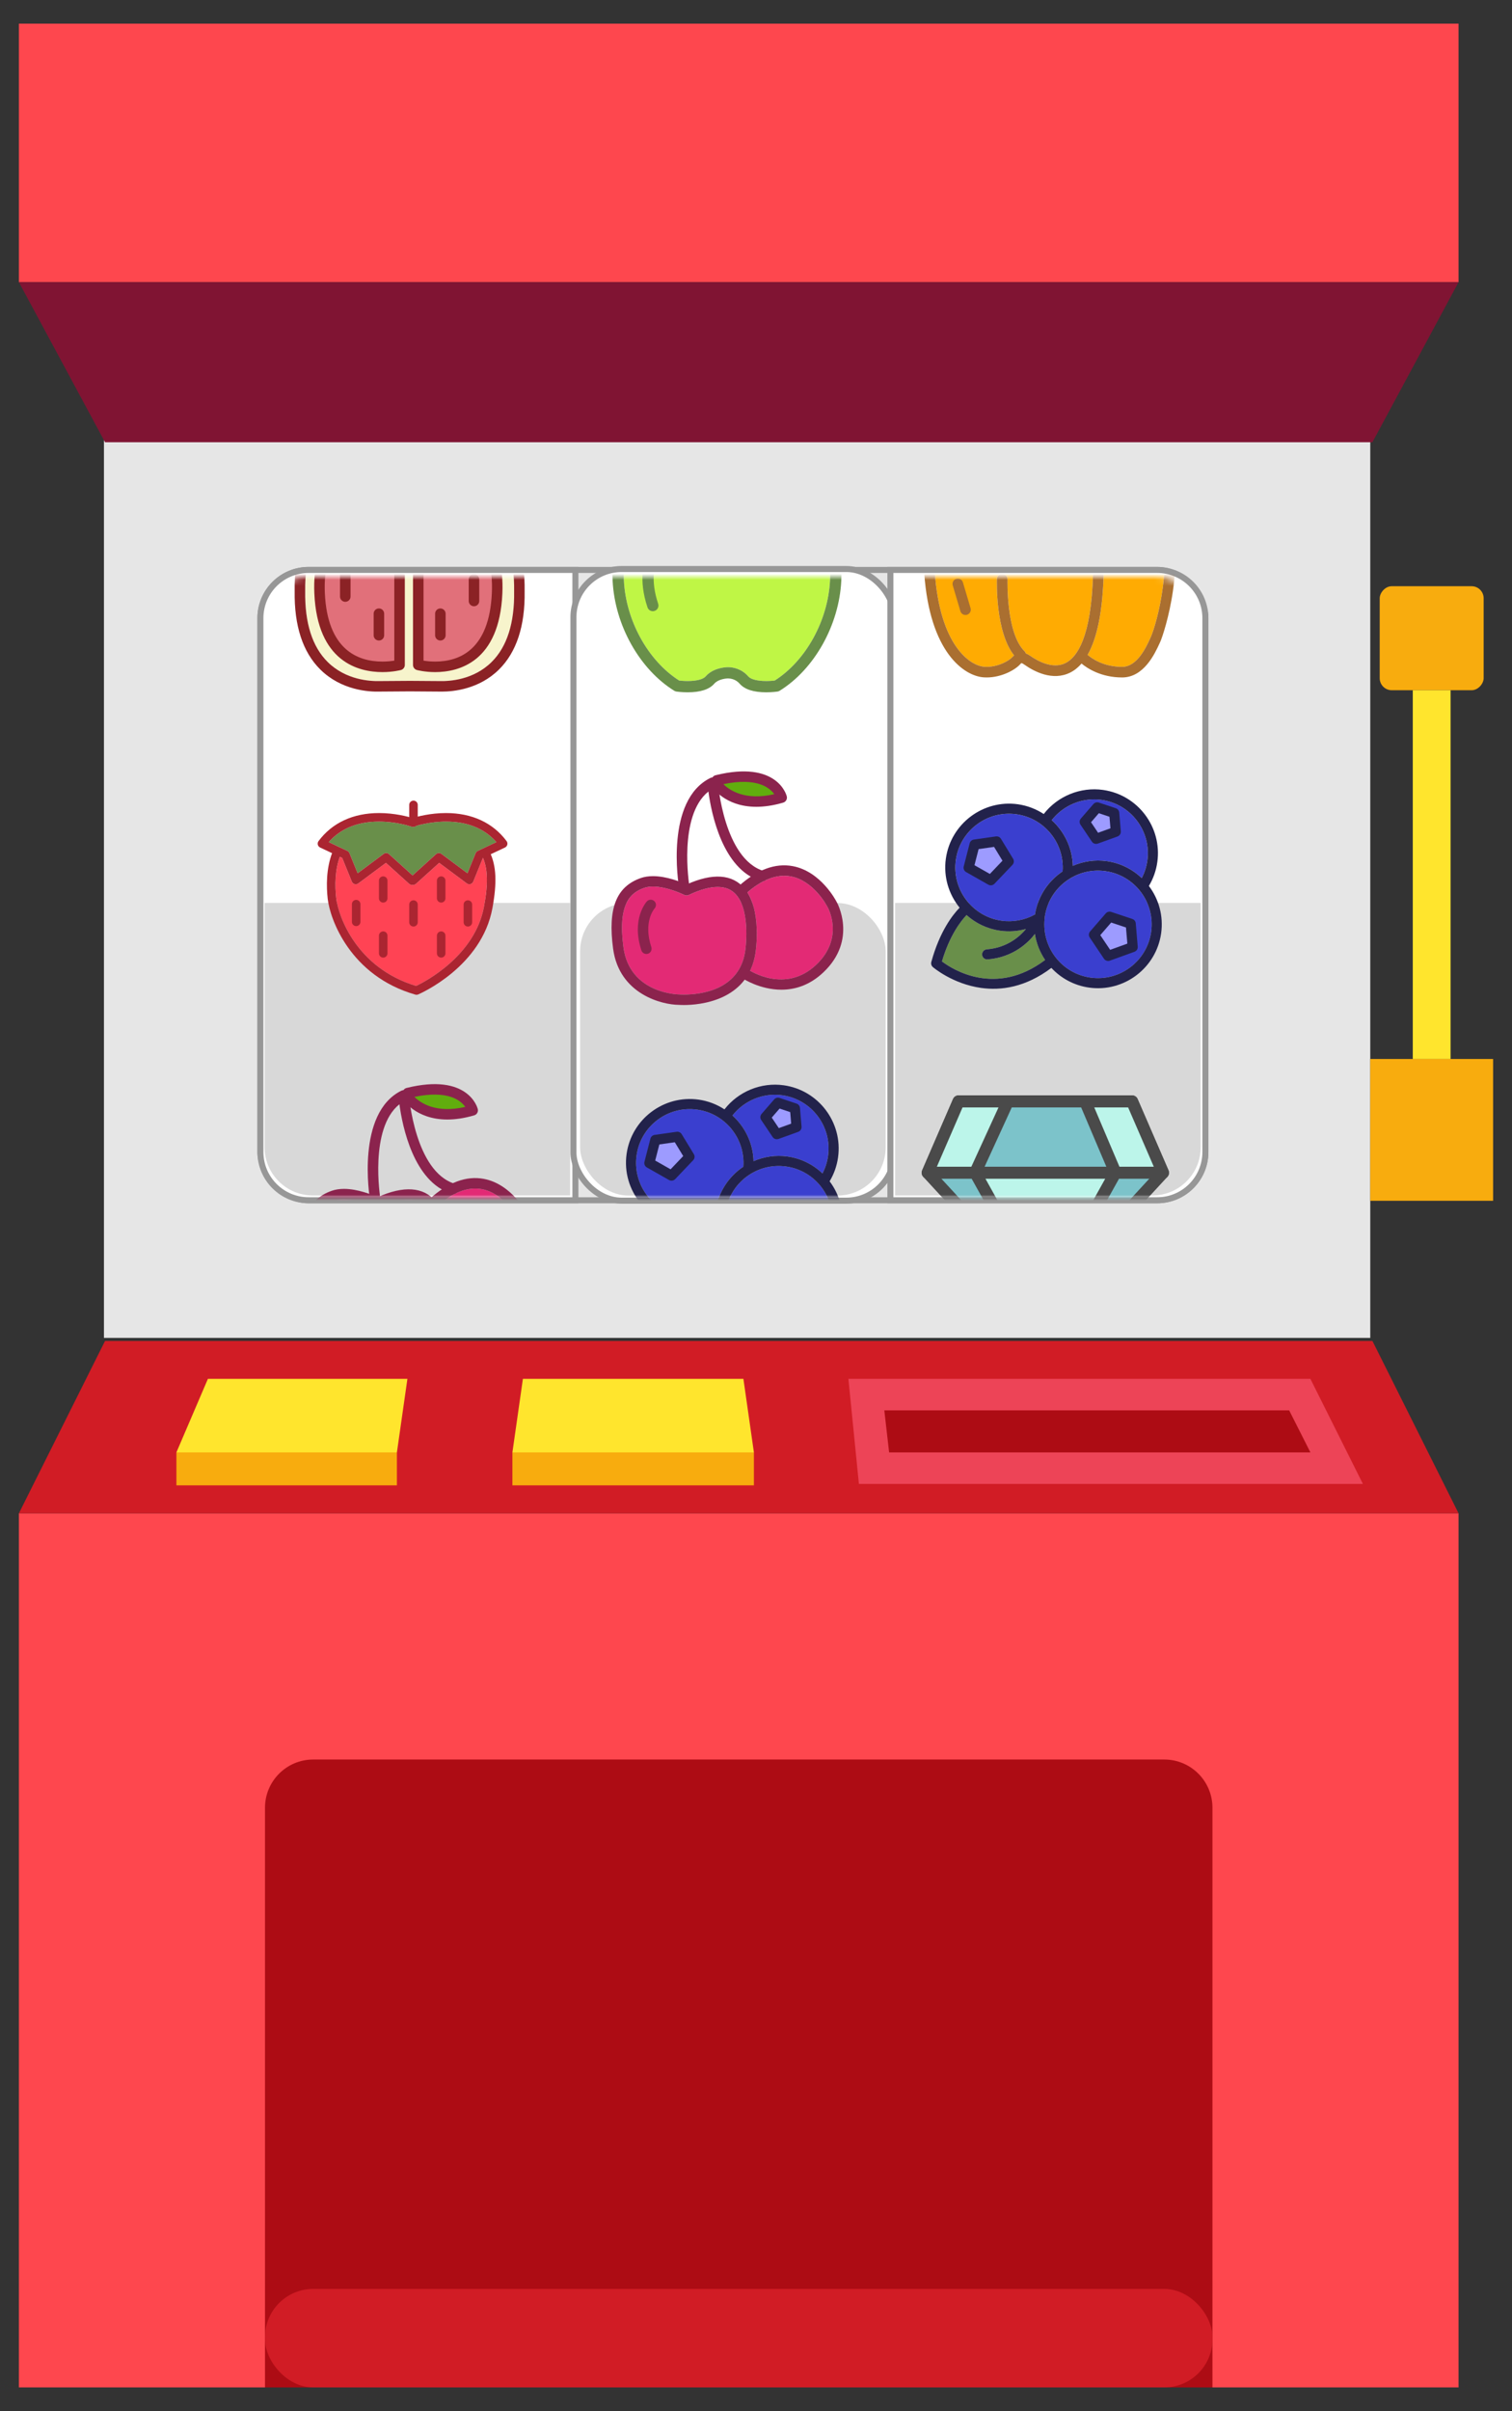 <?xml version="1.0" encoding="UTF-8"?>
<svg width="251px" height="400px" viewBox="0 0 251 400" version="1.1" xmlns="http://www.w3.org/2000/svg" xmlns:xlink="http://www.w3.org/1999/xlink">
    <rect x="0" y="0" width="251" height="400" fill="#333333" stroke="none"/>
    <!-- Generator: sketchtool 54.1 (76490) - https://sketchapp.com -->
    <title>F02B92A2-F8E7-402C-A750-067AAC4ABC44</title>
    <desc>Created with sketchtool.</desc>
    <defs>
        <rect id="path-1" x="0" y="0" width="156.875" height="103.007" rx="8"></rect>
    </defs>
    <g id="v1-refine" stroke="none" stroke-width="1" fill="none" fill-rule="evenodd">
        <g id="ArcadeX-game-2" transform="translate(-235, -153)">
            <g id="Group-10" transform="translate(235, 153)">
                <g id="Group-27">
                    <g transform="translate(3.138, 3.922)">
                        <rect id="Rectangle" fill="#FE474E" x="0" y="0" width="238.989" height="42.892"></rect>
                        <rect id="Rectangle-Copy-45" fill="#FE474E" x="0" y="247.141" width="238.989" height="145.016"></rect>
                        <rect id="Rectangle-Copy-43" fill="#E6E6E6" x="14.119" y="69.02" width="210.213" height="149.02"></rect>
                        <polygon id="Rectangle-Copy-43" stroke="#979797" fill="#FFFFFF" transform="translate(177.71, 233.864) scale(1, -1) translate(-177.71, -233.864) " points="134.814 228.758 220.605 228.758 214.251 238.971 141.169 238.971"></polygon>
                        <rect id="Rectangle-Copy-43" fill="#F8AC0E" transform="translate(234.528, 183.529) scale(-1, 1) translate(-234.528, -183.529) " x="224.331" y="171.765" width="20.394" height="23.529"></rect>
                        <g id="Group-3" transform="translate(225.9, 93.333)">
                            <rect id="Rectangle-Copy-47" fill="#F8AC0E" transform="translate(8.628, 8.627) scale(-1, 1) translate(-8.628, -8.627) " x="0" y="0" width="17.256" height="17.255" rx="2"></rect>
                            <rect id="Rectangle-Copy-43" fill="#FFE52D" transform="translate(8.628, 47.843) scale(-1, -1) translate(-8.628, -47.843) " x="5.491" y="17.255" width="6.275" height="61.176"></rect>
                        </g>
                        <rect id="Rectangle-Copy-43" stroke="#979797" x="40.09" y="90.632" width="156.875" height="104.575" rx="8"></rect>
                        <path d="M48.09,90.632 L92.382,90.632 L92.382,195.207 L48.09,195.207 C43.672,195.207 40.09,191.625 40.09,187.207 L40.09,98.632 C40.09,94.214 43.672,90.632 48.09,90.632 Z" id="Rectangle-Copy-43" stroke="#979797" fill="#FFFFFF"></path>
                        <rect id="Rectangle-Copy-75" stroke="#979797" fill="#FFFFFF" x="92.056" y="90.48" width="53.292" height="104.791" rx="8"></rect>
                        <path d="M152.674,90.632 L196.965,90.632 L196.965,195.207 L152.674,195.207 C148.255,195.207 144.674,191.625 144.674,187.207 L144.674,98.632 C144.674,94.214 148.255,90.632 152.674,90.632 Z" id="Rectangle-Copy-81" stroke="#979797" fill="#FFFFFF" transform="translate(170.819, 142.919) scale(-1, 1) translate(-170.819, -142.919) "></path>
                        <path d="M40.788,145.882 L91.51,145.882 L91.51,194.407 L48.788,194.407 C44.369,194.407 40.788,190.826 40.788,186.407 L40.788,145.882 Z" id="Rectangle-Copy-43" fill="#D8D8D8"></path>
                        <path d="M145.458,145.882 L196.181,145.882 L196.181,186.407 C196.181,190.826 192.599,194.407 188.181,194.407 L145.458,194.407 L145.458,145.882 Z" id="Rectangle-Copy-48" fill="#D8D8D8"></path>
                        <rect id="Rectangle-Copy-75" fill="#D8D8D8" x="93.166" y="145.898" width="50.723" height="48.525" rx="8"></rect>
                        <g id="Group-6" transform="translate(40.003, 91.765)">
                            <mask id="mask-2" fill="white">
                                <use xlink:href="#path-1"></use>
                            </mask>
                            <g id="Mask"></g>
                            <g mask="url(#mask-2)">
                                <g transform="translate(5.353, -21.961)">
                                    <g id="Group-5" transform="translate(1.706, 105.882)">
                                        <path d="M34.001,32.332 C29.45,36.64 24.279,34.055 23.025,33.32 C23.426,32.486 23.734,31.534 23.908,30.439 C23.953,30.16 24.909,23.977 22.576,20.329 C25.108,18.149 27.532,17.254 29.788,17.673 C33.616,18.385 35.839,22.672 35.887,22.761 C35.916,22.811 38.765,27.821 34.001,32.332 Z M12.041,37.278 C11.596,37.278 11.325,37.257 11.306,37.255 C11.283,37.253 11.253,37.253 11.229,37.253 C11.148,37.253 3.042,37.163 2.001,29.433 C1.023,22.17 3.191,20.378 5.44,19.583 C5.854,19.437 6.347,19.363 6.904,19.363 C9.313,19.363 12.061,20.728 12.088,20.743 C12.326,20.862 12.606,20.866 12.847,20.752 C14.709,19.874 16.325,19.428 17.647,19.428 C18.968,19.428 19.981,19.863 20.744,20.757 C23.203,23.637 22.208,30.1 22.198,30.166 C21.179,36.585 14.756,37.278 12.041,37.278 L12.041,37.278 Z" id="Fill-124" fill="#E32A75"></path>
                                        <path d="M27.037,4.031 C22.206,5.139 19.643,3.412 18.593,2.368 C24.139,1.219 26.268,2.939 27.037,4.031" id="Fill-125" fill="#FFFFFE"></path>
                                        <path d="M6.904,19.363 C6.347,19.363 5.854,19.437 5.44,19.583 C3.191,20.378 1.023,22.17 2.001,29.433 C3.042,37.163 11.148,37.253 11.229,37.253 C11.253,37.253 11.283,37.253 11.306,37.255 C11.325,37.257 11.596,37.278 12.041,37.278 C14.756,37.278 21.179,36.585 22.198,30.166 C22.208,30.1 23.203,23.637 20.744,20.757 C19.981,19.863 18.968,19.428 17.647,19.428 C16.325,19.428 14.709,19.874 12.847,20.752 C12.606,20.866 12.326,20.862 12.088,20.743 C12.061,20.728 9.313,19.363 6.904,19.363 Z M12.041,39.011 L12.041,39.011 C11.6,39.011 11.303,38.992 11.199,38.985 C8.473,38.97 1.309,37.277 0.284,29.664 C-0.614,22.998 0.799,19.386 4.863,17.95 C5.464,17.738 6.15,17.63 6.904,17.63 C9.176,17.63 11.564,18.599 12.482,19.013 C16.82,17.061 20.078,17.305 22.063,19.635 C25.04,23.125 23.956,30.142 23.908,30.439 C22.647,38.392 14.507,39.011 12.041,39.011 L12.041,39.011 Z" id="Fill-126" fill="#8B234D"></path>
                                        <path d="M28.221,36.469 C24.628,36.469 21.82,34.614 21.776,34.584 C21.379,34.315 21.274,33.777 21.543,33.38 C21.811,32.986 22.349,32.879 22.746,33.148 C23.007,33.323 28.897,37.165 34.001,32.332 C38.765,27.821 35.916,22.811 35.887,22.761 C35.839,22.672 33.616,18.385 29.788,17.673 C27.442,17.237 24.915,18.219 22.273,20.591 C21.917,20.91 21.37,20.881 21.05,20.525 C20.73,20.17 20.76,19.622 21.116,19.302 C24.184,16.547 27.21,15.424 30.116,15.972 C34.789,16.849 37.302,21.725 37.407,21.932 C37.418,21.947 40.944,28.143 35.192,33.59 C32.876,35.784 30.403,36.469 28.221,36.469" id="Fill-127" fill="#8B234D"></path>
                                        <path d="M12.083,20.222 C11.667,20.222 11.301,19.924 11.229,19.5 C11.13,18.913 8.895,5.064 16.432,1.34 C16.69,1.212 16.995,1.222 17.246,1.365 C17.496,1.508 17.659,1.766 17.68,2.053 C17.689,2.181 18.677,14.751 25.297,16.787 C25.754,16.928 26.011,17.412 25.871,17.87 C25.729,18.327 25.246,18.582 24.788,18.443 C18.435,16.489 16.587,7.192 16.106,3.591 C11.067,7.618 12.918,19.09 12.938,19.213 C13.017,19.685 12.698,20.131 12.226,20.21 C12.179,20.219 12.129,20.222 12.083,20.222" id="Fill-128" fill="#8B234D"></path>
                                        <path d="M24.06,6.126 C18.748,6.126 16.64,2.751 16.533,2.573 C16.323,2.225 16.387,1.788 16.662,1.513 C16.74,1.214 16.974,0.966 17.294,0.887 C27.5,-1.628 29.057,4.146 29.116,4.393 C29.229,4.844 28.965,5.302 28.519,5.433 C26.832,5.926 25.351,6.126 24.06,6.126 L24.06,6.126 Z" id="Fill-129" fill="#8B234D"></path>
                                        <path d="M18.593,2.368 C19.643,3.412 22.206,5.139 27.037,4.031 C26.268,2.939 24.139,1.219 18.593,2.368 Z" id="Path" fill="#61AD0E"></path>
                                        <path d="M5.806,30.543 C5.443,30.543 5.104,30.313 4.983,29.949 C3.272,24.763 5.783,21.938 5.891,21.82 C6.215,21.466 6.763,21.443 7.115,21.765 C7.466,22.087 7.492,22.632 7.173,22.985 C7.08,23.09 5.257,25.25 6.629,29.405 C6.779,29.86 6.532,30.35 6.077,30.5 C5.989,30.53 5.896,30.543 5.806,30.543" id="Fill-130" fill="#8B234D"></path>
                                    </g>
                                    <g id="Group-5-Copy" transform="translate(53, 54)">
                                        <path d="M34.001,32.332 C29.45,36.64 24.279,34.055 23.025,33.32 C23.426,32.486 23.734,31.534 23.908,30.439 C23.953,30.16 24.909,23.977 22.576,20.329 C25.108,18.149 27.532,17.254 29.788,17.673 C33.616,18.385 35.839,22.672 35.887,22.761 C35.916,22.811 38.765,27.821 34.001,32.332 Z M12.041,37.278 C11.596,37.278 11.325,37.257 11.306,37.255 C11.283,37.253 11.253,37.253 11.229,37.253 C11.148,37.253 3.042,37.163 2.001,29.433 C1.023,22.17 3.191,20.378 5.44,19.583 C5.854,19.437 6.347,19.363 6.904,19.363 C9.313,19.363 12.061,20.728 12.088,20.743 C12.326,20.862 12.606,20.866 12.847,20.752 C14.709,19.874 16.325,19.428 17.647,19.428 C18.968,19.428 19.981,19.863 20.744,20.757 C23.203,23.637 22.208,30.1 22.198,30.166 C21.179,36.585 14.756,37.278 12.041,37.278 L12.041,37.278 Z" id="Fill-124" fill="#E32A75"></path>
                                        <path d="M27.037,4.031 C22.206,5.139 19.643,3.412 18.593,2.368 C24.139,1.219 26.268,2.939 27.037,4.031" id="Fill-125" fill="#FFFFFE"></path>
                                        <path d="M6.904,19.363 C6.347,19.363 5.854,19.437 5.44,19.583 C3.191,20.378 1.023,22.17 2.001,29.433 C3.042,37.163 11.148,37.253 11.229,37.253 C11.253,37.253 11.283,37.253 11.306,37.255 C11.325,37.257 11.596,37.278 12.041,37.278 C14.756,37.278 21.179,36.585 22.198,30.166 C22.208,30.1 23.203,23.637 20.744,20.757 C19.981,19.863 18.968,19.428 17.647,19.428 C16.325,19.428 14.709,19.874 12.847,20.752 C12.606,20.866 12.326,20.862 12.088,20.743 C12.061,20.728 9.313,19.363 6.904,19.363 Z M12.041,39.011 L12.041,39.011 C11.6,39.011 11.303,38.992 11.199,38.985 C8.473,38.97 1.309,37.277 0.284,29.664 C-0.614,22.998 0.799,19.386 4.863,17.95 C5.464,17.738 6.15,17.63 6.904,17.63 C9.176,17.63 11.564,18.599 12.482,19.013 C16.82,17.061 20.078,17.305 22.063,19.635 C25.04,23.125 23.956,30.142 23.908,30.439 C22.647,38.392 14.507,39.011 12.041,39.011 L12.041,39.011 Z" id="Fill-126" fill="#8B234D"></path>
                                        <path d="M28.221,36.469 C24.628,36.469 21.82,34.614 21.776,34.584 C21.379,34.315 21.274,33.777 21.543,33.38 C21.811,32.986 22.349,32.879 22.746,33.148 C23.007,33.323 28.897,37.165 34.001,32.332 C38.765,27.821 35.916,22.811 35.887,22.761 C35.839,22.672 33.616,18.385 29.788,17.673 C27.442,17.237 24.915,18.219 22.273,20.591 C21.917,20.91 21.37,20.881 21.05,20.525 C20.73,20.17 20.76,19.622 21.116,19.302 C24.184,16.547 27.21,15.424 30.116,15.972 C34.789,16.849 37.302,21.725 37.407,21.932 C37.418,21.947 40.944,28.143 35.192,33.59 C32.876,35.784 30.403,36.469 28.221,36.469" id="Fill-127" fill="#8B234D"></path>
                                        <path d="M12.083,20.222 C11.667,20.222 11.301,19.924 11.229,19.5 C11.13,18.913 8.895,5.064 16.432,1.34 C16.69,1.212 16.995,1.222 17.246,1.365 C17.496,1.508 17.659,1.766 17.68,2.053 C17.689,2.181 18.677,14.751 25.297,16.787 C25.754,16.928 26.011,17.412 25.871,17.87 C25.729,18.327 25.246,18.582 24.788,18.443 C18.435,16.489 16.587,7.192 16.106,3.591 C11.067,7.618 12.918,19.09 12.938,19.213 C13.017,19.685 12.698,20.131 12.226,20.21 C12.179,20.219 12.129,20.222 12.083,20.222" id="Fill-128" fill="#8B234D"></path>
                                        <path d="M24.06,6.126 C18.748,6.126 16.64,2.751 16.533,2.573 C16.323,2.225 16.387,1.788 16.662,1.513 C16.74,1.214 16.974,0.966 17.294,0.887 C27.5,-1.628 29.057,4.146 29.116,4.393 C29.229,4.844 28.965,5.302 28.519,5.433 C26.832,5.926 25.351,6.126 24.06,6.126 L24.06,6.126 Z" id="Fill-129" fill="#8B234D"></path>
                                        <path d="M18.593,2.368 C19.643,3.412 22.206,5.139 27.037,4.031 C26.268,2.939 24.139,1.219 18.593,2.368 Z" id="Path" fill="#61AD0E"></path>
                                        <path d="M5.806,30.543 C5.443,30.543 5.104,30.313 4.983,29.949 C3.272,24.763 5.783,21.938 5.891,21.82 C6.215,21.466 6.763,21.443 7.115,21.765 C7.466,22.087 7.492,22.632 7.173,22.985 C7.08,23.09 5.257,25.25 6.629,29.405 C6.779,29.86 6.532,30.35 6.077,30.5 C5.989,30.53 5.896,30.543 5.806,30.543" id="Fill-130" fill="#8B234D"></path>
                                    </g>
                                    <g id="Group-4" transform="translate(53, 106)">
                                        <path d="M26.528,31.461 C21.769,30.788 18.424,26.454 18.916,21.716 C18.934,21.639 18.939,21.561 18.936,21.482 C18.94,21.45 18.94,21.417 18.945,21.385 C19.632,16.517 24.153,13.116 29.021,13.803 C33.89,14.49 37.291,19.01 36.604,23.878 C35.916,28.747 31.396,32.147 26.528,31.461 Z" id="Path" fill="#3A3FCF"></path>
                                        <path d="M1.874,28.78 C3.167,24.399 5.056,22.03 5.959,21.088 C7.468,22.441 9.378,23.377 11.531,23.68 C12.973,23.884 14.434,23.779 15.821,23.397 C14.921,24.495 12.818,26.509 9.315,26.775 C8.854,26.811 8.508,27.213 8.543,27.674 C8.574,28.073 8.88,28.384 9.261,28.438 C9.32,28.447 9.38,28.45 9.442,28.444 C13.816,28.112 16.326,25.501 17.306,24.222 C17.545,25.788 18.138,27.255 19.002,28.537 C10.815,34.696 3.643,30.113 1.874,28.78 Z" id="Path" fill="#698F4A"></path>
                                        <path d="M4.183,11.947 C4.87,7.079 9.39,3.678 14.258,4.366 C18.894,5.021 22.245,9.176 21.905,13.836 C19.524,15.426 17.792,17.96 17.318,20.993 C15.633,21.923 13.68,22.293 11.765,22.023 C6.897,21.335 3.495,16.816 4.183,11.947 Z" id="Path" fill="#3A3FCF"></path>
                                        <path d="M28.387,1.984 C33.254,2.671 36.656,7.191 35.968,12.059 C35.824,13.082 35.513,14.05 35.043,14.946 C33.501,13.484 31.515,12.464 29.256,12.145 C27.262,11.864 25.325,12.171 23.599,12.915 C23.523,9.954 22.201,7.243 20.099,5.342 C22.046,2.846 25.221,1.537 28.387,1.984 L28.387,1.984 Z" id="Path" fill="#3A3FCF"></path>
                                        <path d="M26.528,31.461 C21.769,30.788 18.424,26.454 18.916,21.716 C18.934,21.639 18.939,21.561 18.936,21.482 C18.94,21.45 18.94,21.417 18.945,21.385 C19.632,16.517 24.153,13.116 29.021,13.803 C33.89,14.49 37.291,19.01 36.604,23.878 C35.916,28.747 31.396,32.147 26.528,31.461 Z M1.874,28.78 C3.167,24.399 5.056,22.03 5.959,21.088 C7.468,22.441 9.378,23.377 11.531,23.68 C12.973,23.884 14.434,23.779 15.821,23.397 C14.921,24.495 12.818,26.509 9.315,26.775 C8.854,26.811 8.508,27.213 8.543,27.674 C8.574,28.073 8.88,28.384 9.261,28.438 C9.32,28.447 9.38,28.45 9.442,28.444 C13.816,28.112 16.326,25.501 17.306,24.222 C17.545,25.788 18.138,27.255 19.002,28.537 C10.815,34.696 3.643,30.113 1.874,28.78 Z M4.183,11.947 C4.87,7.079 9.39,3.678 14.258,4.366 C18.894,5.021 22.245,9.176 21.905,13.836 C19.524,15.426 17.792,17.96 17.318,20.993 C15.633,21.923 13.68,22.293 11.765,22.023 C6.897,21.335 3.495,16.816 4.183,11.947 Z M28.387,1.984 C33.254,2.671 36.656,7.191 35.968,12.059 C35.824,13.082 35.513,14.05 35.043,14.946 C33.501,13.484 31.515,12.464 29.256,12.145 C27.262,11.864 25.325,12.171 23.599,12.915 C23.523,9.954 22.201,7.243 20.099,5.342 C22.046,2.846 25.221,1.537 28.387,1.984 Z M36.227,16.258 C36.955,15.045 37.426,13.715 37.627,12.293 C38.443,6.511 34.402,1.142 28.62,0.326 C24.858,-0.206 21.083,1.352 18.771,4.322 C17.512,3.502 16.068,2.93 14.492,2.707 C8.709,1.891 3.341,5.932 2.524,11.713 C2.096,14.746 3.013,17.657 4.807,19.865 C3.719,20.976 1.516,23.724 0.11,28.864 C0.025,29.173 0.124,29.505 0.365,29.715 C0.419,29.762 3.621,32.502 8.354,33.171 C11.68,33.64 15.762,33.081 20.04,29.853 C21.635,31.566 23.801,32.767 26.293,33.118 C32.076,33.935 37.446,29.894 38.261,24.112 C38.671,21.217 37.862,18.426 36.227,16.258 L36.227,16.258 Z" id="Fill-76" fill="#22224B"></path>
                                        <path d="M9.867,16.146 C10.129,16.182 10.4,16.094 10.591,15.893 L13.577,12.758 C13.838,12.484 13.883,12.068 13.685,11.746 L11.668,8.434 C11.494,8.148 11.167,7.995 10.836,8.04 L7.17,8.561 C6.836,8.609 6.562,8.854 6.478,9.182 L5.491,13.019 C5.397,13.386 5.56,13.77 5.889,13.956 L9.571,16.045 C9.665,16.098 9.765,16.131 9.867,16.146 L9.867,16.146 Z" id="Path" fill="#22224B"></path>
                                        <polygon id="Path" fill="#9D9BFF" points="7.96 10.141 10.526 9.777 11.922 12.068 9.829 14.266 7.273 12.816"></polygon>
                                        <path d="M34.373,26.321 L34.048,22.459 C34.021,22.125 33.797,21.84 33.479,21.735 L29.968,20.562 C29.648,20.455 29.293,20.552 29.071,20.808 L26.473,23.801 C26.225,24.087 26.199,24.504 26.41,24.818 L28.773,28.331 C28.908,28.533 29.121,28.66 29.35,28.692 C29.481,28.71 29.619,28.698 29.75,28.65 L33.823,27.179 C34.18,27.051 34.405,26.7 34.373,26.321 L34.373,26.321 Z" id="Path" fill="#22224B"></path>
                                        <polygon id="Path" fill="#9D9BFF" points="29.796 26.854 28.158 24.415 29.969 22.328 32.426 23.148 32.651 25.823"></polygon>
                                        <path d="M26.769,8.909 C26.903,9.112 27.118,9.239 27.346,9.271 C27.478,9.29 27.616,9.277 27.747,9.229 L31.017,8.049 C31.373,7.92 31.598,7.569 31.567,7.191 L31.306,4.09 C31.279,3.756 31.055,3.472 30.737,3.366 L27.918,2.425 C27.599,2.318 27.244,2.415 27.021,2.67 L24.936,5.074 C24.687,5.36 24.66,5.776 24.873,6.09 L26.769,8.909 L26.769,8.909 Z" id="Path" fill="#22224B"></path>
                                        <polygon id="Path" fill="#9D9BFF" points="27.918 4.191 29.685 4.78 29.845 6.691 27.794 7.432 26.621 5.687"></polygon>
                                    </g>
                                    <g id="Group-4-Copy" transform="translate(106, 57)">
                                        <path d="M26.528,31.461 C21.769,30.788 18.424,26.454 18.916,21.716 C18.934,21.639 18.939,21.561 18.936,21.482 C18.94,21.45 18.94,21.417 18.945,21.385 C19.632,16.517 24.153,13.116 29.021,13.803 C33.89,14.49 37.291,19.01 36.604,23.878 C35.916,28.747 31.396,32.147 26.528,31.461 Z" id="Path" fill="#3A3FCF"></path>
                                        <path d="M1.874,28.78 C3.167,24.399 5.056,22.03 5.959,21.088 C7.468,22.441 9.378,23.377 11.531,23.68 C12.973,23.884 14.434,23.779 15.821,23.397 C14.921,24.495 12.818,26.509 9.315,26.775 C8.854,26.811 8.508,27.213 8.543,27.674 C8.574,28.073 8.88,28.384 9.261,28.438 C9.32,28.447 9.38,28.45 9.442,28.444 C13.816,28.112 16.326,25.501 17.306,24.222 C17.545,25.788 18.138,27.255 19.002,28.537 C10.815,34.696 3.643,30.113 1.874,28.78 Z" id="Path" fill="#698F4A"></path>
                                        <path d="M4.183,11.947 C4.87,7.079 9.39,3.678 14.258,4.366 C18.894,5.021 22.245,9.176 21.905,13.836 C19.524,15.426 17.792,17.96 17.318,20.993 C15.633,21.923 13.68,22.293 11.765,22.023 C6.897,21.335 3.495,16.816 4.183,11.947 Z" id="Path" fill="#3A3FCF"></path>
                                        <path d="M28.387,1.984 C33.254,2.671 36.656,7.191 35.968,12.059 C35.824,13.082 35.513,14.05 35.043,14.946 C33.501,13.484 31.515,12.464 29.256,12.145 C27.262,11.864 25.325,12.171 23.599,12.915 C23.523,9.954 22.201,7.243 20.099,5.342 C22.046,2.846 25.221,1.537 28.387,1.984 L28.387,1.984 Z" id="Path" fill="#3A3FCF"></path>
                                        <path d="M26.528,31.461 C21.769,30.788 18.424,26.454 18.916,21.716 C18.934,21.639 18.939,21.561 18.936,21.482 C18.94,21.45 18.94,21.417 18.945,21.385 C19.632,16.517 24.153,13.116 29.021,13.803 C33.89,14.49 37.291,19.01 36.604,23.878 C35.916,28.747 31.396,32.147 26.528,31.461 Z M1.874,28.78 C3.167,24.399 5.056,22.03 5.959,21.088 C7.468,22.441 9.378,23.377 11.531,23.68 C12.973,23.884 14.434,23.779 15.821,23.397 C14.921,24.495 12.818,26.509 9.315,26.775 C8.854,26.811 8.508,27.213 8.543,27.674 C8.574,28.073 8.88,28.384 9.261,28.438 C9.32,28.447 9.38,28.45 9.442,28.444 C13.816,28.112 16.326,25.501 17.306,24.222 C17.545,25.788 18.138,27.255 19.002,28.537 C10.815,34.696 3.643,30.113 1.874,28.78 Z M4.183,11.947 C4.87,7.079 9.39,3.678 14.258,4.366 C18.894,5.021 22.245,9.176 21.905,13.836 C19.524,15.426 17.792,17.96 17.318,20.993 C15.633,21.923 13.68,22.293 11.765,22.023 C6.897,21.335 3.495,16.816 4.183,11.947 Z M28.387,1.984 C33.254,2.671 36.656,7.191 35.968,12.059 C35.824,13.082 35.513,14.05 35.043,14.946 C33.501,13.484 31.515,12.464 29.256,12.145 C27.262,11.864 25.325,12.171 23.599,12.915 C23.523,9.954 22.201,7.243 20.099,5.342 C22.046,2.846 25.221,1.537 28.387,1.984 Z M36.227,16.258 C36.955,15.045 37.426,13.715 37.627,12.293 C38.443,6.511 34.402,1.142 28.62,0.326 C24.858,-0.206 21.083,1.352 18.771,4.322 C17.512,3.502 16.068,2.93 14.492,2.707 C8.709,1.891 3.341,5.932 2.524,11.713 C2.096,14.746 3.013,17.657 4.807,19.865 C3.719,20.976 1.516,23.724 0.11,28.864 C0.025,29.173 0.124,29.505 0.365,29.715 C0.419,29.762 3.621,32.502 8.354,33.171 C11.68,33.64 15.762,33.081 20.04,29.853 C21.635,31.566 23.801,32.767 26.293,33.118 C32.076,33.935 37.446,29.894 38.261,24.112 C38.671,21.217 37.862,18.426 36.227,16.258 L36.227,16.258 Z" id="Fill-76" fill="#22224B"></path>
                                        <path d="M9.867,16.146 C10.129,16.182 10.4,16.094 10.591,15.893 L13.577,12.758 C13.838,12.484 13.883,12.068 13.685,11.746 L11.668,8.434 C11.494,8.148 11.167,7.995 10.836,8.04 L7.17,8.561 C6.836,8.609 6.562,8.854 6.478,9.182 L5.491,13.019 C5.397,13.386 5.56,13.77 5.889,13.956 L9.571,16.045 C9.665,16.098 9.765,16.131 9.867,16.146 L9.867,16.146 Z" id="Path" fill="#22224B"></path>
                                        <polygon id="Path" fill="#9D9BFF" points="7.96 10.141 10.526 9.777 11.922 12.068 9.829 14.266 7.273 12.816"></polygon>
                                        <path d="M34.373,26.321 L34.048,22.459 C34.021,22.125 33.797,21.84 33.479,21.735 L29.968,20.562 C29.648,20.455 29.293,20.552 29.071,20.808 L26.473,23.801 C26.225,24.087 26.199,24.504 26.41,24.818 L28.773,28.331 C28.908,28.533 29.121,28.66 29.35,28.692 C29.481,28.71 29.619,28.698 29.75,28.65 L33.823,27.179 C34.18,27.051 34.405,26.7 34.373,26.321 L34.373,26.321 Z" id="Path" fill="#22224B"></path>
                                        <polygon id="Path" fill="#9D9BFF" points="29.796 26.854 28.158 24.415 29.969 22.328 32.426 23.148 32.651 25.823"></polygon>
                                        <path d="M26.769,8.909 C26.903,9.112 27.118,9.239 27.346,9.271 C27.478,9.29 27.616,9.277 27.747,9.229 L31.017,8.049 C31.373,7.92 31.598,7.569 31.567,7.191 L31.306,4.09 C31.279,3.756 31.055,3.472 30.737,3.366 L27.918,2.425 C27.599,2.318 27.244,2.415 27.021,2.67 L24.936,5.074 C24.687,5.36 24.66,5.776 24.873,6.09 L26.769,8.909 L26.769,8.909 Z" id="Path" fill="#22224B"></path>
                                        <polygon id="Path" fill="#9D9BFF" points="27.918 4.191 29.685 4.78 29.845 6.691 27.794 7.432 26.621 5.687"></polygon>
                                    </g>
                                    <g id="Group-7" transform="translate(0, 2)">
                                        <path d="M33.108,34.111 C30.098,37.085 26.114,37.303 24.543,37.265 C24.153,37.253 19.754,37.231 19.558,37.23 C19.367,37.231 14.868,37.253 14.478,37.265 C12.91,37.304 8.923,37.085 5.912,34.111 C3.349,31.578 2.089,27.632 2.169,22.352 C2.086,16.893 3.447,12.859 6.213,10.36 C9.896,7.035 14.921,7.571 15.002,7.581 C15.012,7.582 15.021,7.58 15.03,7.581 C15.056,7.584 15.081,7.587 15.107,7.587 C15.118,7.587 15.128,7.585 15.138,7.585 C15.171,7.583 15.202,7.58 15.233,7.576 C15.255,7.572 15.277,7.568 15.299,7.564 C15.334,7.555 15.367,7.545 15.4,7.533 C15.41,7.53 15.422,7.529 15.433,7.524 C15.443,7.521 15.45,7.514 15.459,7.51 C15.491,7.497 15.522,7.48 15.553,7.462 C15.574,7.448 15.595,7.436 15.614,7.421 C15.639,7.405 15.661,7.386 15.683,7.365 C15.704,7.348 15.725,7.329 15.744,7.307 C15.762,7.288 15.779,7.267 15.795,7.245 C15.813,7.222 15.831,7.199 15.846,7.174 C15.86,7.151 15.872,7.127 15.885,7.103 C15.898,7.076 15.91,7.051 15.921,7.023 C15.93,6.998 15.938,6.972 15.945,6.946 C15.953,6.916 15.96,6.886 15.966,6.855 C15.967,6.843 15.972,6.832 15.973,6.819 C15.975,6.805 15.973,6.791 15.974,6.778 C15.977,6.746 15.978,6.715 15.976,6.684 C15.975,6.655 15.973,6.629 15.97,6.601 C15.966,6.573 15.961,6.545 15.954,6.518 C15.947,6.487 15.939,6.458 15.928,6.428 C15.924,6.416 15.922,6.402 15.916,6.388 L14.483,2.831 L16.644,3.607 C16.874,3.69 17.128,3.673 17.346,3.557 L19.645,2.349 L21.951,3.558 C22.167,3.673 22.421,3.69 22.652,3.607 L24.701,2.871 L23.119,6.354 C23.111,6.372 23.107,6.391 23.1,6.41 C23.089,6.439 23.078,6.467 23.07,6.498 C23.063,6.527 23.059,6.555 23.055,6.584 C23.05,6.611 23.046,6.638 23.044,6.666 C23.043,6.698 23.044,6.73 23.046,6.762 C23.047,6.781 23.045,6.8 23.047,6.819 C23.048,6.827 23.051,6.832 23.051,6.839 C23.057,6.87 23.064,6.9 23.072,6.93 C23.079,6.956 23.084,6.982 23.093,7.006 C23.103,7.035 23.116,7.06 23.129,7.087 C23.141,7.111 23.15,7.137 23.164,7.159 C23.182,7.189 23.204,7.215 23.225,7.244 C23.237,7.259 23.247,7.276 23.261,7.291 C23.289,7.322 23.32,7.351 23.353,7.378 C23.363,7.386 23.371,7.395 23.381,7.403 C23.415,7.43 23.452,7.451 23.492,7.474 C23.502,7.479 23.512,7.487 23.524,7.493 C23.535,7.498 23.543,7.504 23.554,7.509 C23.583,7.523 23.613,7.531 23.645,7.54 C23.658,7.544 23.671,7.55 23.685,7.553 C23.726,7.565 23.768,7.572 23.809,7.576 C23.825,7.579 23.841,7.581 23.857,7.583 C23.894,7.586 23.932,7.584 23.969,7.581 C23.986,7.58 24.002,7.583 24.019,7.581 C24.071,7.575 29.082,7.01 32.793,10.347 C35.569,12.845 36.934,16.883 36.851,22.378 C36.931,27.632 35.672,31.579 33.108,34.111" id="Fill-83" fill="#F7F4CC"></path>
                                        <path d="M24.858,39.014 C24.727,39.014 24.606,39.012 24.494,39.01 C24.187,39 20.827,38.982 19.558,38.976 C18.27,38.982 14.833,39 14.527,39.01 C12.727,39.067 8.173,38.8 4.685,35.353 C1.77,32.473 0.336,28.099 0.423,22.352 C0.332,16.383 1.892,11.898 5.06,9.05 C9.355,5.187 14.974,5.819 15.212,5.847 C15.691,5.906 16.032,6.341 15.973,6.819 C15.916,7.297 15.479,7.642 15.002,7.581 C14.921,7.571 9.896,7.035 6.213,10.36 C3.447,12.859 2.086,16.893 2.169,22.352 C2.089,27.632 3.349,31.578 5.912,34.111 C8.923,37.085 12.91,37.304 14.478,37.265 C14.868,37.253 19.367,37.231 19.558,37.23 C19.754,37.231 24.153,37.253 24.543,37.265 C26.114,37.303 30.098,37.085 33.108,34.111 C35.672,31.579 36.931,27.632 36.851,22.378 C36.934,16.883 35.569,12.845 32.793,10.347 C29.082,7.01 24.071,7.575 24.019,7.581 C23.54,7.633 23.106,7.298 23.047,6.819 C22.989,6.341 23.331,5.906 23.809,5.847 C24.046,5.818 29.666,5.186 33.96,9.05 C37.128,11.898 38.689,16.383 38.598,22.378 C38.684,28.099 37.251,32.474 34.336,35.353 C31.063,38.587 26.851,39.014 24.858,39.014" id="Fill-84" fill="#8B2225"></path>
                                        <path d="M15.107,7.587 C14.761,7.587 14.434,7.381 14.297,7.04 L12.136,1.676 C12.007,1.356 12.079,0.992 12.317,0.744 C12.555,0.497 12.917,0.412 13.242,0.528 L16.873,1.834 L19.238,0.591 C19.492,0.456 19.795,0.456 20.049,0.59 L22.422,1.834 L26.054,0.528 C26.385,0.41 26.754,0.5 26.992,0.758 C27.23,1.016 27.291,1.391 27.145,1.71 L24.709,7.076 C24.509,7.514 23.993,7.709 23.554,7.509 C23.114,7.31 22.92,6.791 23.119,6.354 L24.701,2.871 L22.652,3.607 C22.421,3.69 22.167,3.673 21.951,3.558 L19.645,2.349 L17.346,3.557 C17.128,3.673 16.874,3.69 16.644,3.607 L14.483,2.831 L15.916,6.388 C16.097,6.835 15.881,7.345 15.433,7.524 C15.326,7.567 15.215,7.587 15.107,7.587" id="Fill-85" fill="#8B2225"></path>
                                        <path d="M15.001,35.778 C10.996,35.778 4.2,34.085 3.689,22.747 C3.482,18.163 4.54,14.622 6.833,12.225 C9.668,9.259 13.717,8.816 15.878,8.816 C17.116,8.816 17.945,8.953 17.98,8.96 C18.4,9.03 18.708,9.393 18.708,9.82 L18.708,34.59 C18.708,34.985 18.442,35.332 18.06,35.434 C18.008,35.448 16.75,35.778 15.001,35.778 L15.001,35.778 Z" id="Fill-86" fill="#8B2225"></path>
                                        <path d="M15.878,10.562 C13.995,10.562 10.482,10.936 8.095,13.431 C6.145,15.471 5.249,18.579 5.433,22.669 C5.856,32.06 10.87,34.032 15.001,34.032 C15.808,34.032 16.495,33.951 16.962,33.875 L16.962,10.602 C16.67,10.581 16.301,10.562 15.878,10.562 Z" id="Path" fill="#E1707A"></path>
                                        <path d="M23.734,35.779 C23.734,35.779 23.734,35.779 23.734,35.779 C22.006,35.778 20.764,35.447 20.712,35.434 C20.332,35.33 20.067,34.985 20.067,34.591 L20.067,9.82 C20.067,9.395 20.373,9.031 20.793,8.96 C20.827,8.954 21.647,8.816 22.869,8.816 C24.986,8.816 28.954,9.253 31.752,12.176 C34.046,14.575 35.105,18.131 34.9,22.747 C34.396,34.085 27.688,35.779 23.734,35.779 L23.734,35.779 Z" id="Fill-87" fill="#8B2225"></path>
                                        <path d="M21.813,33.877 C22.272,33.953 22.945,34.032 23.734,34.032 C27.802,34.032 32.738,32.061 33.156,22.67 C33.338,18.549 32.442,15.425 30.49,13.384 C28.141,10.929 24.707,10.562 22.869,10.562 C22.459,10.562 22.099,10.58 21.813,10.601 L21.813,33.877 Z" id="Path" fill="#E1707A"></path>
                                        <path d="M14.406,18.431 C13.924,18.431 13.533,18.041 13.533,17.559 L13.533,13.978 C13.533,13.496 13.924,13.105 14.406,13.105 C14.888,13.105 15.279,13.496 15.279,13.978 L15.279,17.559 C15.279,18.041 14.888,18.431 14.406,18.431" id="Fill-88" fill="#8B2225"></path>
                                        <path d="M8.825,24.118 C8.343,24.118 7.951,23.727 7.951,23.246 L7.951,19.664 C7.951,19.182 8.343,18.791 8.825,18.791 C9.307,18.791 9.698,19.182 9.698,19.664 L9.698,23.246 C9.698,23.727 9.307,24.118 8.825,24.118" id="Fill-89" fill="#8B2225"></path>
                                        <path d="M14.406,30.541 C13.924,30.541 13.533,30.151 13.533,29.669 L13.533,26.088 C13.533,25.606 13.924,25.216 14.406,25.216 C14.888,25.216 15.279,25.606 15.279,26.088 L15.279,29.669 C15.279,30.151 14.888,30.541 14.406,30.541" id="Fill-90" fill="#8B2225"></path>
                                        <path d="M24.608,30.541 C24.126,30.541 23.735,30.151 23.735,29.669 L23.735,26.088 C23.735,25.606 24.126,25.216 24.608,25.216 C25.09,25.216 25.481,25.606 25.481,26.088 L25.481,29.669 C25.481,30.151 25.09,30.541 24.608,30.541" id="Fill-91" fill="#8B2225"></path>
                                        <path d="M30.19,24.855 C29.708,24.855 29.317,24.464 29.317,23.982 L29.317,20.402 C29.317,19.92 29.708,19.529 30.19,19.529 C30.672,19.529 31.063,19.92 31.063,20.402 L31.063,23.982 C31.063,24.464 30.672,24.855 30.19,24.855" id="Fill-92" fill="#8B2225"></path>
                                        <path d="M24.608,18.431 C24.126,18.431 23.735,18.041 23.735,17.559 L23.735,13.978 C23.735,13.496 24.126,13.105 24.608,13.105 C25.09,13.105 25.481,13.496 25.481,13.978 L25.481,17.559 C25.481,18.041 25.09,18.431 24.608,18.431" id="Fill-93" fill="#8B2225"></path>
                                    </g>
                                    <g id="Group-23" transform="translate(2, 57)">
                                        <g id="Group-10" transform="translate(2, 2)">
                                            <path d="M26.817,8.443 C26.657,8.518 26.531,8.652 26.463,8.817 L25.104,12.152 L20.79,8.941 C20.52,8.739 20.142,8.756 19.892,8.983 L15.992,12.507 L12.092,8.983 C11.957,8.862 11.787,8.8 11.616,8.8 C11.468,8.8 11.32,8.846 11.193,8.941 L6.879,12.152 L5.521,8.817 C5.453,8.652 5.327,8.518 5.166,8.443 L2.072,6.984 C4.073,4.723 6.882,3.579 10.436,3.579 C13.137,3.579 15.352,4.268 15.769,4.406 C15.846,4.431 15.926,4.442 16.006,4.441 C16.052,4.45 16.099,4.454 16.146,4.454 C16.319,4.454 16.475,4.39 16.598,4.287 C17.43,4.046 19.323,3.579 21.548,3.579 C25.101,3.579 27.91,4.723 29.912,6.984 L26.817,8.443 Z" id="Path" fill="#698F4A"></path>
                                            <path d="M27.863,17.649 C26.368,25.853 18.069,30.144 16.592,30.848 C6.715,27.884 3.657,19.307 3.314,16.227 C3.113,14.418 3.063,11.793 3.92,9.422 L4.312,9.607 L5.911,13.534 C5.995,13.738 6.167,13.891 6.378,13.95 C6.589,14.008 6.815,13.967 6.991,13.835 L11.573,10.425 L15.419,13.9 C15.55,14.018 15.718,14.083 15.894,14.083 L16.089,14.083 C16.265,14.083 16.433,14.018 16.564,13.9 L20.411,10.425 L24.993,13.835 C25.169,13.967 25.394,14.007 25.606,13.95 C25.817,13.891 25.988,13.738 26.072,13.534 L27.672,9.607 L27.687,9.6 C28.487,11.511 28.538,13.948 27.863,17.649 L27.863,17.649 Z" id="Path" fill="#FF4354"></path>
                                            <path d="M16.648,32.311 C16.582,32.311 16.516,32.302 16.452,32.284 C5.627,29.177 2.281,19.753 1.905,16.384 C1.68,14.365 1.632,11.395 2.672,8.704 C2.814,8.339 3.225,8.16 3.588,8.298 C3.953,8.439 4.135,8.85 3.994,9.215 C3.057,11.638 3.107,14.366 3.314,16.227 C3.657,19.307 6.715,27.884 16.592,30.848 C18.069,30.144 26.368,25.853 27.863,17.649 C28.573,13.753 28.482,11.256 27.555,9.299 C27.388,8.946 27.538,8.524 27.892,8.356 C28.247,8.189 28.669,8.34 28.836,8.693 C29.899,10.938 30.025,13.693 29.257,17.902 C27.485,27.629 17.356,32.07 16.927,32.254 C16.837,32.292 16.743,32.311 16.648,32.311" id="Fill-204" fill="#AB2531"></path>
                                            <path d="M11.616,8.8 C11.787,8.8 11.957,8.862 12.092,8.983 L15.992,12.507 L19.892,8.983 C20.142,8.756 20.52,8.739 20.79,8.941 L25.104,12.152 L26.463,8.817 C26.531,8.652 26.657,8.518 26.817,8.443 L29.912,6.984 C27.91,4.723 25.101,3.579 21.548,3.579 C18.847,3.579 16.631,4.268 16.215,4.406 C16.07,4.454 15.913,4.454 15.769,4.406 C15.352,4.268 13.137,3.579 10.436,3.579 C6.882,3.579 4.073,4.723 2.072,6.984 L5.166,8.443 C5.327,8.518 5.453,8.652 5.521,8.817 L6.879,12.152 L11.193,8.941 C11.32,8.846 11.468,8.8 11.616,8.8 Z M16.089,14.083 L15.894,14.083 C15.718,14.083 15.55,14.018 15.419,13.9 L11.573,10.425 L6.991,13.835 C6.815,13.967 6.589,14.008 6.378,13.95 C6.167,13.891 5.995,13.738 5.911,13.534 L4.312,9.607 L0.65,7.881 C0.458,7.791 0.316,7.618 0.264,7.411 C0.213,7.205 0.257,6.987 0.384,6.816 C2.655,3.771 6.132,2.162 10.436,2.162 C13.029,2.162 15.218,2.753 15.992,2.989 C16.766,2.753 18.955,2.162 21.548,2.162 C25.851,2.162 29.328,3.771 31.6,6.816 C31.727,6.987 31.771,7.205 31.72,7.411 C31.668,7.618 31.527,7.791 31.335,7.881 L27.672,9.607 L26.072,13.534 C25.988,13.738 25.817,13.891 25.606,13.95 C25.394,14.007 25.169,13.967 24.993,13.835 L20.411,10.425 L16.564,13.9 C16.433,14.018 16.265,14.083 16.089,14.083 L16.089,14.083 Z" id="Fill-205" fill="#AB2531"></path>
                                            <path d="M6.632,20.92 C6.24,20.92 5.923,20.602 5.923,20.211 L5.923,17.275 C5.923,16.883 6.24,16.566 6.632,16.566 C7.023,16.566 7.34,16.883 7.34,17.275 L7.34,20.211 C7.34,20.602 7.023,20.92 6.632,20.92" id="Fill-206" fill="#AB2531"></path>
                                            <path d="M11.122,17.018 C10.731,17.018 10.413,16.701 10.413,16.31 L10.413,13.375 C10.413,12.983 10.731,12.666 11.122,12.666 C11.512,12.666 11.83,12.983 11.83,13.375 L11.83,16.31 C11.83,16.701 11.512,17.018 11.122,17.018" id="Fill-207" fill="#AB2531"></path>
                                            <path d="M16.146,20.99 C15.755,20.99 15.437,20.672 15.437,20.281 L15.437,17.345 C15.437,16.954 15.755,16.637 16.146,16.637 C16.538,16.637 16.855,16.954 16.855,17.345 L16.855,20.281 C16.855,20.672 16.538,20.99 16.146,20.99" id="Fill-208" fill="#AB2531"></path>
                                            <path d="M16.146,4.454 C15.755,4.454 15.437,4.137 15.437,3.746 L15.437,0.811 C15.437,0.42 15.755,0.102 16.146,0.102 C16.538,0.102 16.855,0.42 16.855,0.811 L16.855,3.746 C16.855,4.137 16.538,4.454 16.146,4.454" id="Fill-209" fill="#AB2531"></path>
                                            <path d="M20.743,17.018 C20.352,17.018 20.035,16.701 20.035,16.31 L20.035,13.375 C20.035,12.983 20.352,12.666 20.743,12.666 C21.134,12.666 21.452,12.983 21.452,13.375 L21.452,16.31 C21.452,16.701 21.134,17.018 20.743,17.018" id="Fill-210" fill="#AB2531"></path>
                                            <path d="M11.122,26.147 C10.731,26.147 10.413,25.83 10.413,25.438 L10.413,22.503 C10.413,22.112 10.731,21.795 11.122,21.795 C11.512,21.795 11.83,22.112 11.83,22.503 L11.83,25.438 C11.83,25.83 11.512,26.147 11.122,26.147" id="Fill-211" fill="#AB2531"></path>
                                            <path d="M20.743,26.147 C20.352,26.147 20.035,25.83 20.035,25.438 L20.035,22.503 C20.035,22.112 20.352,21.795 20.743,21.795 C21.134,21.795 21.452,22.112 21.452,22.503 L21.452,25.438 C21.452,25.83 21.134,26.147 20.743,26.147" id="Fill-212" fill="#AB2531"></path>
                                            <path d="M25.18,20.99 C24.788,20.99 24.47,20.672 24.47,20.281 L24.47,17.345 C24.47,16.954 24.788,16.637 25.18,16.637 C25.571,16.637 25.888,16.954 25.888,17.345 L25.888,20.281 C25.888,20.672 25.571,20.99 25.18,20.99" id="Fill-213" fill="#AB2531"></path>
                                        </g>
                                    </g>
                                    <g id="Group-8" transform="translate(53, 2)">
                                        <path d="M30.489,4.191 C24.976,5.44 22.07,3.434 20.899,2.252 C26.921,1.125 29.492,2.984 30.489,4.191" id="Fill-188" fill="#61AD0E"></path>
                                        <path d="M36.298,20.522 C35.974,27.219 32.293,33.886 27.114,37.181 C26.849,37.211 26.322,37.262 25.706,37.262 C24.231,37.262 23.137,36.977 22.71,36.483 C21.595,35.194 20.158,34.985 19.478,34.962 C19.458,34.961 19.437,34.96 19.417,34.96 C19.416,34.96 19.413,34.96 19.408,34.96 C19.407,34.96 19.344,34.96 19.342,34.96 C19.332,34.96 19.322,34.96 19.311,34.961 C18.847,34.973 16.857,35.098 15.659,36.483 C15.231,36.977 14.14,37.262 12.663,37.262 C12.049,37.262 11.521,37.211 11.255,37.181 C6.076,33.886 2.394,27.219 2.071,20.521 C1.857,16.092 3.183,12.554 5.807,10.558 C7.879,8.981 10.132,8.182 12.505,8.182 C15.272,8.182 17.584,9.279 18.717,9.934 C19.006,10.101 19.363,10.101 19.652,9.934 C20.785,9.279 23.098,8.182 25.866,8.182 C28.238,8.182 30.49,8.981 32.562,10.558 C35.186,12.554 36.513,16.093 36.298,20.522" id="Fill-189" fill="#BFF645"></path>
                                        <path d="M19.478,34.962 C20.158,34.985 21.595,35.194 22.71,36.483 C23.137,36.977 24.231,37.262 25.706,37.262 C26.322,37.262 26.849,37.211 27.114,37.181 C32.293,33.886 35.974,27.219 36.298,20.522 C36.513,16.093 35.186,12.554 32.562,10.558 C30.49,8.981 28.238,8.182 25.866,8.182 C23.098,8.182 20.785,9.279 19.652,9.934 C19.363,10.101 19.006,10.101 18.717,9.934 C17.584,9.279 15.272,8.182 12.505,8.182 C10.132,8.182 7.879,8.981 5.807,10.558 C3.183,12.554 1.857,16.092 2.071,20.521 C2.394,27.219 6.076,33.886 11.255,37.181 C11.521,37.211 12.049,37.262 12.663,37.262 C14.14,37.262 15.231,36.977 15.659,36.483 C16.857,35.098 18.847,34.973 19.311,34.961 C19.322,34.96 19.332,34.96 19.342,34.96 C19.344,34.96 19.407,34.96 19.408,34.96 C19.413,34.96 19.416,34.96 19.417,34.96 C19.437,34.96 19.458,34.961 19.478,34.962 Z M25.706,39.13 L25.706,39.13 C23.598,39.13 22.114,38.65 21.296,37.706 C20.615,36.918 19.719,36.831 19.362,36.829 C18.782,36.839 17.655,37.033 17.073,37.706 C16.256,38.65 14.772,39.13 12.663,39.13 C11.633,39.13 10.827,39.011 10.794,39.006 C10.669,38.988 10.549,38.944 10.441,38.877 C4.674,35.31 0.559,27.97 0.204,20.612 C-0.042,15.549 1.546,11.45 4.675,9.07 C7.079,7.24 9.714,6.313 12.505,6.313 C15.36,6.313 17.776,7.31 19.184,8.057 C20.592,7.31 23.009,6.313 25.866,6.313 C28.655,6.313 31.29,7.24 33.694,9.07 C36.823,11.451 38.41,15.549 38.166,20.612 C37.809,27.97 33.695,35.31 27.928,38.877 C27.82,38.944 27.701,38.988 27.575,39.006 C27.541,39.011 26.736,39.13 25.706,39.13 L25.706,39.13 Z" id="Fill-190" fill="#698F4A"></path>
                                        <path d="M20.899,2.252 C22.07,3.434 24.976,5.44 30.489,4.191 C29.492,2.984 26.921,1.125 20.899,2.252 Z M19.185,9.213 C18.669,9.213 18.251,8.795 18.251,8.279 L18.251,1.668 C18.251,1.238 18.544,0.864 18.961,0.761 C30.392,-2.056 32.719,4.205 32.813,4.473 C32.897,4.715 32.877,4.98 32.76,5.208 C32.644,5.436 32.438,5.606 32.192,5.678 C25.749,7.563 21.976,5.651 20.119,4.071 L20.119,8.279 C20.119,8.795 19.701,9.213 19.185,9.213 L19.185,9.213 Z" id="Fill-191" fill="#698F4A"></path>
                                        <path d="M6.879,25.674 C6.489,25.674 6.124,25.427 5.993,25.036 C2.947,15.975 9.157,11.811 9.22,11.77 C9.653,11.488 10.232,11.612 10.513,12.045 C10.794,12.476 10.672,13.053 10.242,13.335 C10.024,13.479 5.197,16.803 7.765,24.441 C7.93,24.93 7.666,25.459 7.177,25.624 C7.078,25.657 6.977,25.674 6.879,25.674" id="Fill-192" fill="#698F4A"></path>
                                    </g>
                                    <g id="Group-9" transform="translate(104.506, 0)">
                                        <path d="M37.994,32.057 L37.897,32.267 C37.26,33.653 35.767,36.905 33.281,36.905 C30.092,36.905 28.144,35.435 27.552,34.913 C29.154,32.105 30.047,27.637 30.209,21.535 C30.211,21.511 30.21,21.487 30.209,21.463 C29.918,16.15 28.998,12.24 27.473,9.751 C28.399,9.168 31.791,7.227 34.851,8.018 C36.558,8.459 37.924,9.715 38.912,11.751 C42.126,18.371 39.065,29.747 37.994,32.057 Z M23.881,36.276 C21.69,37.374 19.091,35.823 18.075,35.106 C17.804,34.915 17.543,34.777 17.291,34.681 C17.248,34.547 17.185,34.422 17.079,34.317 C13.992,31.301 14.251,22.487 14.254,22.399 C14.27,21.912 13.89,21.505 13.404,21.488 C12.921,21.463 12.51,21.852 12.494,22.338 C12.481,22.712 12.234,31.119 15.339,35.005 C15.241,35.09 15.147,35.183 15.054,35.289 C14.598,35.826 12.612,37.047 10.41,36.891 C7.93,36.716 3.02,33.217 2.184,21.227 C1.652,13.601 4.121,8.977 9.732,7.094 C10.356,6.885 10.979,6.796 11.584,6.796 C13.879,6.796 15.919,8.055 16.793,8.681 C16.487,8.914 16.301,9.08 16.266,9.111 C15.906,9.436 15.876,9.992 16.201,10.354 C16.527,10.716 17.084,10.745 17.445,10.419 C17.479,10.389 20.863,7.385 23.739,8.57 C25.603,9.339 27.932,12.211 28.449,21.523 C28.165,31.968 25.809,35.311 23.881,36.276 Z" id="Fill-22" fill="#FFAB02"></path>
                                        <path d="M20.072,1.852 L24.428,1.852 L26.76,8.12 C26.609,8.212 26.495,8.284 26.403,8.345 C25.805,7.719 25.144,7.245 24.411,6.942 C22.243,6.046 20.017,6.776 18.44,7.622 L20.072,1.852 L20.072,1.852 Z" id="Path" fill="#FFE1A4"></path>
                                        <path d="M37.994,32.057 L37.897,32.267 C37.26,33.653 35.767,36.905 33.281,36.905 C30.092,36.905 28.144,35.435 27.552,34.913 C29.154,32.105 30.047,27.637 30.209,21.535 C30.211,21.511 30.21,21.487 30.209,21.463 C29.918,16.15 28.998,12.24 27.473,9.751 C28.399,9.168 31.791,7.227 34.851,8.018 C36.558,8.459 37.924,9.715 38.912,11.751 C42.126,18.371 39.065,29.747 37.994,32.057 Z M23.881,36.276 C21.69,37.374 19.091,35.823 18.075,35.106 C17.804,34.915 17.543,34.777 17.291,34.681 C17.248,34.547 17.185,34.422 17.079,34.317 C13.992,31.301 14.251,22.487 14.254,22.399 C14.27,21.912 13.89,21.505 13.404,21.488 C12.921,21.463 12.51,21.852 12.494,22.338 C12.481,22.712 12.234,31.119 15.339,35.005 C15.241,35.09 15.147,35.183 15.054,35.289 C14.598,35.826 12.612,37.047 10.41,36.891 C7.93,36.716 3.02,33.217 2.184,21.227 C1.652,13.601 4.121,8.977 9.732,7.094 C10.356,6.885 10.979,6.796 11.584,6.796 C13.879,6.796 15.919,8.055 16.793,8.681 C16.487,8.914 16.301,9.08 16.266,9.111 C15.906,9.436 15.876,9.992 16.201,10.354 C16.527,10.716 17.084,10.745 17.445,10.419 C17.479,10.389 20.863,7.385 23.739,8.57 C25.603,9.339 27.932,12.211 28.449,21.523 C28.165,31.968 25.809,35.311 23.881,36.276 Z M20.072,1.852 L24.428,1.852 L26.76,8.12 C26.609,8.212 26.495,8.284 26.403,8.345 C25.805,7.719 25.144,7.245 24.411,6.942 C22.243,6.046 20.017,6.776 18.44,7.622 L20.072,1.852 Z M40.497,10.982 C39.271,8.457 37.517,6.885 35.283,6.31 C32.715,5.649 30.095,6.473 28.331,7.289 L25.865,0.664 C25.737,0.32 25.407,0.091 25.04,0.091 L19.405,0.091 C19.011,0.091 18.665,0.352 18.558,0.732 L16.889,6.635 C15.19,5.617 12.266,4.384 9.171,5.424 C2.782,7.569 -0.16,12.928 0.427,21.349 C1.345,34.52 7.056,38.419 10.285,38.648 C10.456,38.659 10.625,38.665 10.793,38.665 C13.31,38.665 15.588,37.378 16.393,36.433 C16.512,36.296 16.576,36.279 16.576,36.279 C16.67,36.286 16.953,36.471 17.059,36.545 C18.642,37.664 21.736,39.322 24.671,37.851 C25.358,37.507 25.98,37.006 26.541,36.36 C27.467,37.129 29.76,38.666 33.281,38.666 C36.896,38.666 38.719,34.697 39.497,33.002 L39.591,32.798 C40.291,31.29 44.275,18.764 40.497,10.982 L40.497,10.982 Z" id="Fill-23" fill="#AA6F30"></path>
                                        <path d="M9.247,9.732 C9.034,9.816 4.049,11.893 4.812,20.372 C4.854,20.829 5.238,21.174 5.689,21.174 C5.715,21.174 5.742,21.172 5.769,21.17 C6.253,21.127 6.611,20.698 6.567,20.214 C5.929,13.129 9.727,11.441 9.903,11.366 C10.35,11.185 10.568,10.676 10.391,10.225 C10.211,9.773 9.699,9.553 9.247,9.732" id="Fill-24" fill="#AA6F30"></path>
                                        <path d="M6.85,22.894 C6.713,22.428 6.223,22.161 5.757,22.301 C5.29,22.438 5.024,22.928 5.162,23.394 L6.43,27.672 C6.543,28.055 6.894,28.302 7.273,28.302 C7.357,28.302 7.441,28.291 7.525,28.266 C7.991,28.129 8.257,27.638 8.119,27.171 L6.85,22.894" id="Fill-25" fill="#AA6F30"></path>
                                    </g>
                                    <g id="Group-12" transform="translate(105.506, 109)" stroke-linecap="round" stroke-linejoin="round">
                                        <path d="M39.061,11.836 L19.53,33.008 L0,11.836 L5.129,0 L33.932,0 L39.061,11.836 Z" id="Combined-Shape" stroke="#4A4A4A" stroke-width="2" fill="#7CC3CA"></path>
                                        <path d="M26.14,6.39488462e-14 L33.932,6.39488462e-14 L39.061,11.836 L31.17,11.836 L19.53,32.745 L7.891,11.836 L2.84217094e-14,11.836 L5.129,6.39488462e-14 L13.315,6.39488462e-14 L7.891,11.836 L31.17,11.836 L26.14,-3.19744231e-14 Z" id="Combined-Shape" stroke="#4A4A4A" stroke-width="2" fill="#BCF5EA"></path>
                                    </g>
                                </g>
                            </g>
                        </g>
                        <path d="M48.853,287.99 L190.136,287.99 C194.555,287.99 198.136,291.572 198.136,295.99 L198.136,392.157 L40.853,392.157 L40.853,295.99 C40.853,291.572 44.435,287.99 48.853,287.99 Z" id="Rectangle-Copy-46" fill="#AD0C14"></path>
                        <rect id="Rectangle-Copy-46" fill="#D11C25" x="40.853" y="375.817" width="157.284" height="16.34" rx="8"></rect>
                        <polygon id="Rectangle-Copy-42" fill="#801433" points="0 42.892 238.989 42.892 224.691 69.444 14.299 69.444"></polygon>
                        <polygon id="Rectangle-Copy-44" fill="#D11C25" transform="translate(119.495, 232.843) scale(1, -1) translate(-119.495, -232.843) " points="0 218.546 238.989 218.546 224.691 247.141 14.299 247.141"></polygon>
                        <polygon id="Rectangle-Copy-11" fill="#FFE52D" points="26.146 237.037 31.375 224.837 64.493 224.837 62.75 237.037"></polygon>
                        <polygon id="Rectangle-Copy-82" fill="#FFE52D" points="81.924 237.037 83.667 224.837 120.271 224.837 122.014 237.037"></polygon>
                        <polygon id="Rectangle-Copy-84" fill="#ED4457" points="139.444 242.266 137.701 224.837 214.396 224.837 223.111 242.266"></polygon>
                        <polygon id="Rectangle-Copy-84" fill="#AD0C14" points="144.46 237.037 143.663 230.065 210.872 230.065 214.396 237.037"></polygon>
                        <polygon id="Rectangle-Copy-11" fill="#F8AC0E" transform="translate(44.448, 239.77) scale(1, -1) translate(-44.448, -239.77) " points="26.146 242.503 26.146 237.037 62.75 237.037 62.75 242.503"></polygon>
                        <polygon id="Rectangle-Copy-83" fill="#F8AC0E" transform="translate(101.969, 239.77) scale(1, -1) translate(-101.969, -239.77) " points="81.924 242.503 81.924 237.037 122.014 237.037 122.014 242.503"></polygon>
                    </g>
                </g>
            </g>
        </g>
    </g>
</svg>